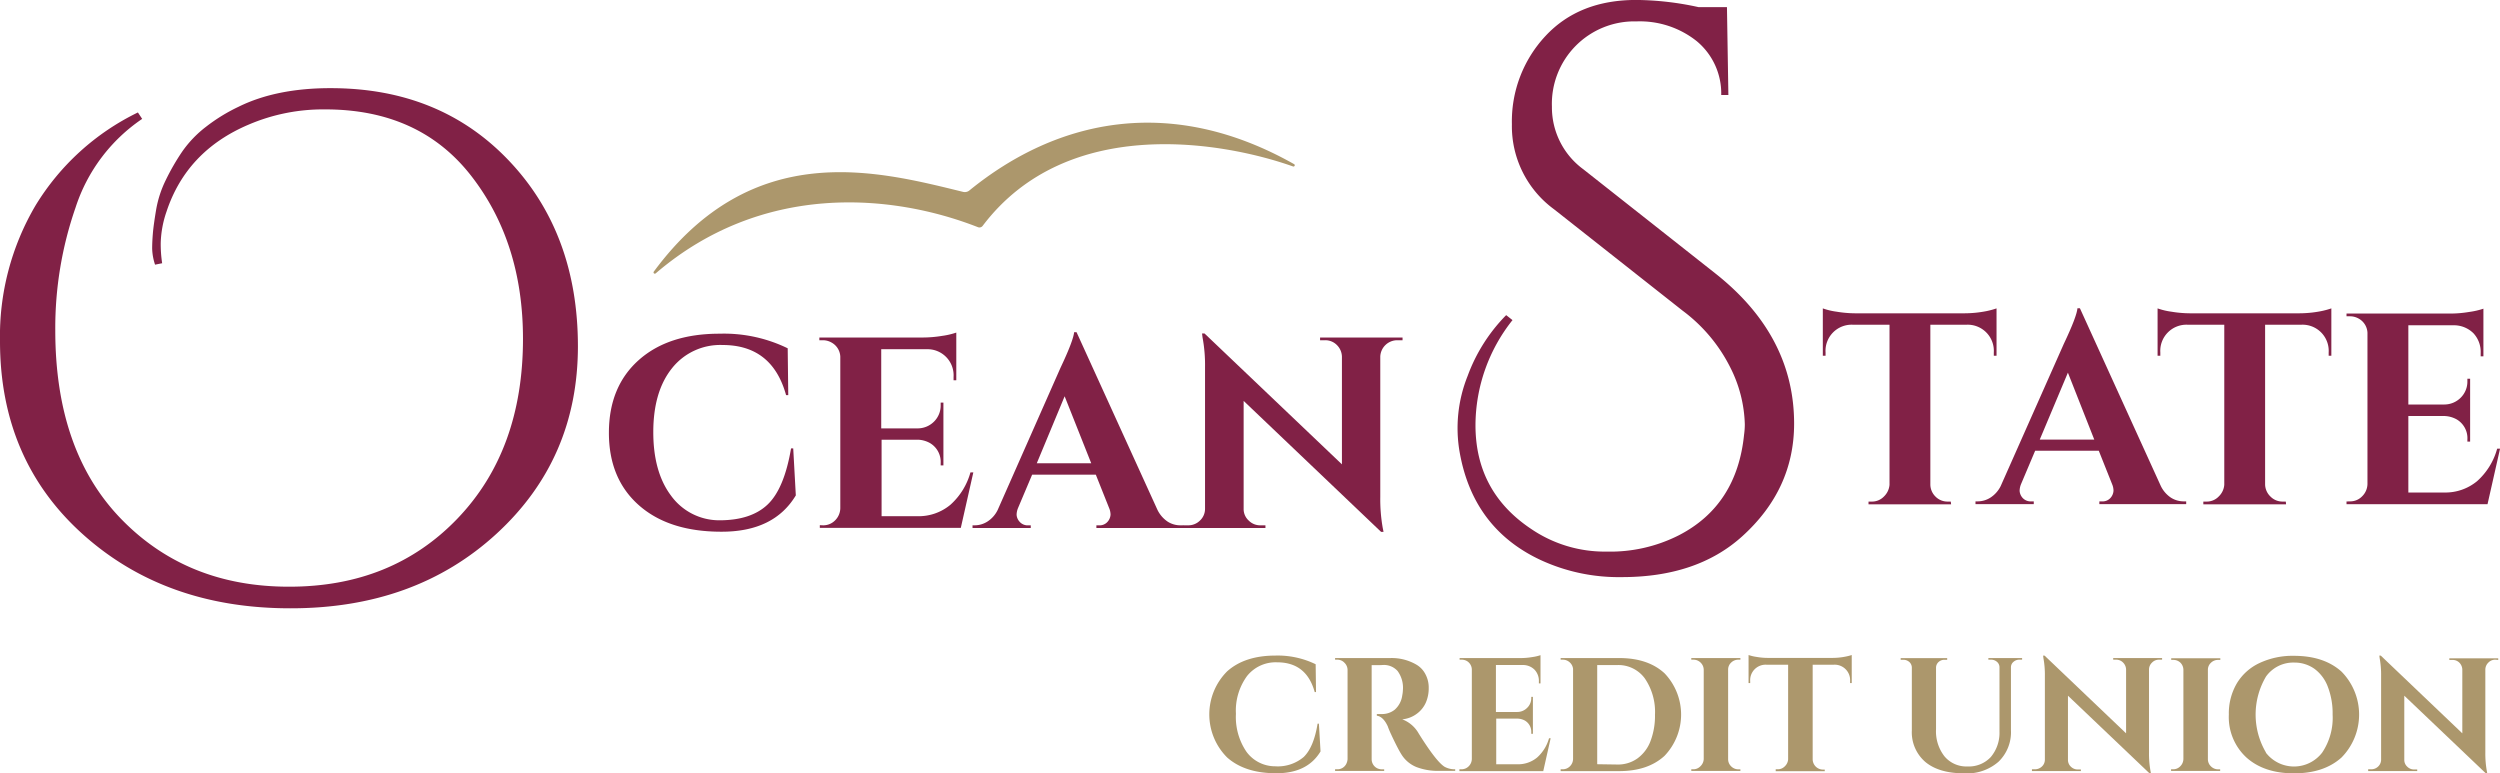 <svg xmlns="http://www.w3.org/2000/svg" viewBox="0 0 492.89 152.47"><defs><style>.a{fill:#812146;}.b{fill:#ac976c;}</style></defs><title>oscu</title><path class="a" d="M66.67,94.51a10.93,10.93,0,0,1-.57-3.17c0-.89.05-1.9.14-3s.31-2.68.64-4.65a21.39,21.39,0,0,1,1.9-5.85A45,45,0,0,1,72,72.25a22.09,22.09,0,0,1,4.72-4.93,34.47,34.47,0,0,1,6.41-3.94q7.45-3.68,18.17-3.67,21.56,0,35.14,14.3t13.6,36.56q0,22.26-16.06,37T93.29,162.26q-24.66,0-40.92-14.65t-16.27-38a50.77,50.77,0,0,1,7-26.76A48.33,48.33,0,0,1,63.29,64.5l.84,1.27A33.59,33.59,0,0,0,51,83.24a72.34,72.34,0,0,0-4,24.23q0,23.81,13,37.19T93.15,158q20.28,0,33.17-13.46t12.89-35.42q0-19-10.21-32.12t-28.81-13.1a37.25,37.25,0,0,0-15.07,3q-12.25,5.2-16.2,17.18a20.48,20.48,0,0,0-1.13,6.06,24.72,24.72,0,0,0,.28,4.09Z" transform="translate(-36.1 -42.33)"/><path class="a" d="M334.3,105.44A33.44,33.44,0,0,0,327,126.15q0,13.23,11.12,20.56a25.75,25.75,0,0,0,14.72,4.37,29.89,29.89,0,0,0,14.3-3.24q11.42-5.91,12.82-19.86a14.65,14.65,0,0,0,.14-2,26.25,26.25,0,0,0-2.89-11.26,31.51,31.51,0,0,0-9.36-11.13l-25.36-20a20.28,20.28,0,0,1-8.31-16.76,24.64,24.64,0,0,1,6.62-17.4q6.62-7.11,17.89-7.11a59.17,59.17,0,0,1,12.26,1.41h5.63l.28,17.33h-1.41a13.38,13.38,0,0,0-4.86-10.64,18,18,0,0,0-11.83-3.87,16.26,16.26,0,0,0-16.69,16.83,15.14,15.14,0,0,0,6.2,12.33l26.06,20.56q15.49,12.25,15.49,29.58,0,13-10.28,22.26-8.88,8-23.67,8a36.66,36.66,0,0,1-16.05-3.38q-13.24-6.2-15.92-21.13a27.6,27.6,0,0,1,1.55-15.14,33.43,33.43,0,0,1,7.6-12Z" transform="translate(-36.1 -42.33)"/><path class="a" d="M416.68,106.35v31.5a3.37,3.37,0,0,0,1,2.37,3.31,3.31,0,0,0,2.39,1h.64l.06.54H404.49v-.54h.7a3.27,3.27,0,0,0,2.34-1,3.6,3.6,0,0,0,1.1-2.31V106.35h-7.25a5.15,5.15,0,0,0-5.36,5.48v.64h-.54v-9.34a13.13,13.13,0,0,0,2.71.65,22.87,22.87,0,0,0,3.62.32h21.63a22.51,22.51,0,0,0,4.29-.43,15.87,15.87,0,0,0,2-.54v9.34h-.54v-.64a5.16,5.16,0,0,0-5.36-5.48Z" transform="translate(-36.1 -42.33)"/><path class="a" d="M466.64,141.18h.48v.54H450v-.54h.48a2.09,2.09,0,0,0,1.75-.72,2.32,2.32,0,0,0,.56-1.37,3.32,3.32,0,0,0-.27-1.29l-2.63-6.6H437.34l-2.79,6.6a3.66,3.66,0,0,0-.27,1.32,2.3,2.3,0,0,0,.56,1.34,2.16,2.16,0,0,0,1.8.72h.43v.54H425.58v-.54h.49a4.75,4.75,0,0,0,2.47-.75,5.75,5.75,0,0,0,2-2.25L443,110.11c1.68-3.54,2.58-5.88,2.68-7h.49l15.93,35a5.8,5.8,0,0,0,2,2.33A4.71,4.71,0,0,0,466.64,141.18ZM438.25,129H449l-5.2-13.2Z" transform="translate(-36.1 -42.33)"/><path class="a" d="M482.68,106.35v31.5a3.38,3.38,0,0,0,1.05,2.37,3.31,3.31,0,0,0,2.38,1h.65l.05.54H470.5v-.54h.7a3.24,3.24,0,0,0,2.33-1,3.55,3.55,0,0,0,1.1-2.31V106.35h-7.24a5.16,5.16,0,0,0-5.37,5.48v.64h-.54v-9.34a13.3,13.3,0,0,0,2.71.65,23.09,23.09,0,0,0,3.63.32h21.62a22.53,22.53,0,0,0,4.3-.43,16,16,0,0,0,2-.54v9.34h-.53v-.64a5.16,5.16,0,0,0-5.37-5.48Z" transform="translate(-36.1 -42.33)"/><path class="a" d="M499.42,141.18a3.26,3.26,0,0,0,2.39-1,3.49,3.49,0,0,0,1.05-2.39V107.91a3.37,3.37,0,0,0-1.77-2.79,3.46,3.46,0,0,0-1.67-.43h-.69v-.54h20.55a22.37,22.37,0,0,0,3.65-.32,15.08,15.08,0,0,0,2.79-.64v9.39h-.54v-.65a5.39,5.39,0,0,0-1.42-3.89,5.45,5.45,0,0,0-3.84-1.58h-9v15.62H518a4.56,4.56,0,0,0,3.27-1.37,4.46,4.46,0,0,0,1.29-3.25V117h.54v12.4h-.54V129a4.29,4.29,0,0,0-2.14-4,5.31,5.31,0,0,0-2.37-.65h-7.13v15.08h7a9.81,9.81,0,0,0,6.57-2.25,13.28,13.28,0,0,0,3.94-6.39H529l-2.47,10.95H498.73v-.54Z" transform="translate(-36.1 -42.33)"/><path class="a" d="M178.31,147.16q-10.35,0-16.26-5.23t-5.9-14.28q0-9.06,5.85-14.3t16-5.23A28.67,28.67,0,0,1,191.4,111l.11,9.23h-.43q-2.73-9.87-12.5-9.88a12.14,12.14,0,0,0-10,4.59q-3.67,4.59-3.68,12.53t3.52,12.61a11.73,11.73,0,0,0,9.52,4.83q6.23,0,9.5-3.11t4.62-11.06h.43L193,140Q188.68,147.19,178.31,147.16Z" transform="translate(-36.1 -42.33)"/><path class="a" d="M198.38,145.9a3.26,3.26,0,0,0,2.39-1,3.45,3.45,0,0,0,1-2.39V112.63a3.33,3.33,0,0,0-1.77-2.79,3.42,3.42,0,0,0-1.66-.43h-.7v-.54h20.56a23.64,23.64,0,0,0,3.65-.32,14.88,14.88,0,0,0,2.79-.65v9.4h-.54v-.65a5.14,5.14,0,0,0-5.26-5.47h-9v15.61H217a4.57,4.57,0,0,0,3.27-1.36,4.46,4.46,0,0,0,1.29-3.25v-.48h.54v12.39h-.54v-.43a4.31,4.31,0,0,0-2.15-4,5.23,5.23,0,0,0-2.36-.64h-7.14v15.08h7a9.78,9.78,0,0,0,6.58-2.26,13.32,13.32,0,0,0,3.94-6.38H228l-2.47,10.94h-27.8v-.53Z" transform="translate(-36.1 -42.33)"/><path class="a" d="M268.89,145.9h.49v.53H252.26v-.53h.48a2.07,2.07,0,0,0,1.75-.73,2.3,2.3,0,0,0,.56-1.36,3.32,3.32,0,0,0-.27-1.29l-2.63-6.6H239.59l-2.79,6.6a3.61,3.61,0,0,0-.27,1.31,2.23,2.23,0,0,0,.57,1.34,2.11,2.11,0,0,0,1.8.73h.42v.53H227.84v-.53h.48a4.7,4.7,0,0,0,2.47-.75,5.64,5.64,0,0,0,2-2.26l12.4-28.06c1.68-3.54,2.57-5.89,2.68-7h.48l15.94,35a5.94,5.94,0,0,0,2,2.33A4.65,4.65,0,0,0,268.89,145.9Zm-28.38-12.24h10.73L246,120.46Z" transform="translate(-36.1 -42.33)"/><path class="a" d="M311.56,109.41a3.35,3.35,0,0,0-3.33,3.22v27.69a32.38,32.38,0,0,0,.48,6.06l.16.81h-.48l-27.1-25.82v21.31a3.06,3.06,0,0,0,1,2.28,3.16,3.16,0,0,0,2.3.94h1v.53H269.32v-.53h1a3.24,3.24,0,0,0,2.36-.94,3.15,3.15,0,0,0,1-2.34V114.77a29.5,29.5,0,0,0-.49-5.9l-.1-.8h.48l27.1,25.81v-21.2a3.33,3.33,0,0,0-1-2.33,3.19,3.19,0,0,0-2.31-.94h-1v-.54h16.26v.54Z" transform="translate(-36.1 -42.33)"/><path class="b" d="M229.86,86.83a.8.8,0,0,1-1,.27c-17-6.64-42.47-8.88-63.49,9.13a.27.27,0,0,1-.33,0,.26.26,0,0,1-.06-.32c19.55-26.5,44.12-19.88,61-15.75a1.42,1.42,0,0,0,1.24-.28c17.38-14.15,39.77-18.88,64-5.2a.25.25,0,0,1-.21.46C277.8,70.45,246.72,64.58,229.86,86.83Z" transform="translate(-36.1 -42.33)"/><path class="b" d="M287.69,194.78q-6.13,0-9.64-3.1a12,12,0,0,1,0-17q3.47-3.1,9.52-3.1a17.08,17.08,0,0,1,7.92,1.71l.07,5.48h-.26q-1.62-5.87-7.42-5.86a7.2,7.2,0,0,0-5.93,2.72,11.56,11.56,0,0,0-2.18,7.44,12.16,12.16,0,0,0,2.08,7.48,7,7,0,0,0,5.65,2.86,7.9,7.9,0,0,0,5.64-1.84c1.31-1.28,2.23-3.46,2.73-6.56h.26l.32,5.47Q293.84,194.81,287.69,194.78Z" transform="translate(-36.1 -42.33)"/><path class="b" d="M308,173.47h-1.47V192a2,2,0,0,0,1,1.75,2.15,2.15,0,0,0,1,.26H309v.31h-9.68V194h.42a1.93,1.93,0,0,0,1.75-1,2.37,2.37,0,0,0,.29-1V174.39a2,2,0,0,0-.63-1.41,1.89,1.89,0,0,0-1.41-.59h-.42v-.32H310.2a9.64,9.64,0,0,1,5.22,1.34,4.62,4.62,0,0,1,1.72,1.86,5.59,5.59,0,0,1,.64,2.71,7.06,7.06,0,0,1-.53,2.78A5.45,5.45,0,0,1,315.5,183a5.65,5.65,0,0,1-2.94,1.15,6.28,6.28,0,0,1,3.25,2.8q3.44,5.51,5.09,6.55A4.17,4.17,0,0,0,323,194v.31h-3.12a11.86,11.86,0,0,1-4.52-.75,6.24,6.24,0,0,1-3-2.56c-.38-.61-.87-1.54-1.47-2.78s-1-2.13-1.17-2.66c-.58-1.27-1.3-2-2.17-2.13v-.32h1a4,4,0,0,0,2.53-.86,4.55,4.55,0,0,0,1.48-2.8,6.67,6.67,0,0,0,.13-1.05,5.58,5.58,0,0,0-1.05-3.78,3.6,3.6,0,0,0-2.71-1.19Z" transform="translate(-36.1 -42.33)"/><path class="b" d="M324.24,194a2,2,0,0,0,1.42-.59,2.08,2.08,0,0,0,.62-1.42V174.3a2,2,0,0,0-1-1.66,2.08,2.08,0,0,0-1-.25h-.41v-.32H336a13.38,13.38,0,0,0,2.17-.19,8.91,8.91,0,0,0,1.65-.38v5.57h-.32v-.38a3.19,3.19,0,0,0-.84-2.31,3.23,3.23,0,0,0-2.28-.94h-5.35v9.26h4.21a2.71,2.71,0,0,0,1.94-.81A2.64,2.64,0,0,0,338,180v-.28h.32V187H338v-.25a2.56,2.56,0,0,0-1.27-2.36,3.18,3.18,0,0,0-1.4-.38h-4.24v9h4.17a5.83,5.83,0,0,0,3.9-1.34,7.93,7.93,0,0,0,2.34-3.79h.32l-1.46,6.49H323.83V194Z" transform="translate(-36.1 -42.33)"/><path class="b" d="M364.26,175.06a11.77,11.77,0,0,1,0,16.3c-2.19,2-5.16,3-8.92,3H343.79V194h.41a2,2,0,0,0,1.42-.59,2.08,2.08,0,0,0,.62-1.42V174.2a2,2,0,0,0-.67-1.29,2,2,0,0,0-1.37-.52h-.41v-.32h11.55Q361,172.07,364.26,175.06Zm-9.33,18a6.59,6.59,0,0,0,4-1.2,7.48,7.48,0,0,0,2.57-3.4,14,14,0,0,0,.89-5.21,11.68,11.68,0,0,0-2-7.16,6.44,6.44,0,0,0-5.43-2.64H351V193Z" transform="translate(-36.1 -42.33)"/><path class="b" d="M369.93,194a1.93,1.93,0,0,0,1.41-.59A2.08,2.08,0,0,0,372,192V174.36a2,2,0,0,0-.62-1.4,2,2,0,0,0-1.41-.57h-.42v-.32h9.68l0,.32h-.38a2,2,0,0,0-1.44.57,1.86,1.86,0,0,0-.6,1.4V192a1.94,1.94,0,0,0,.6,1.42,2,2,0,0,0,1.44.59h.38l0,.31h-9.68V194Z" transform="translate(-36.1 -42.33)"/><path class="b" d="M393.48,173.38v18.68a2.05,2.05,0,0,0,2,2h.38l0,.31h-9.67V194h.41a1.92,1.92,0,0,0,1.38-.58,2.1,2.1,0,0,0,.66-1.37V173.38h-4.3a3.05,3.05,0,0,0-3.18,3.24V177h-.32v-5.53a8.68,8.68,0,0,0,1.61.38,12.94,12.94,0,0,0,2.14.19h12.83a12.93,12.93,0,0,0,2.55-.26,9.6,9.6,0,0,0,1.21-.31V177h-.32v-.38a3.05,3.05,0,0,0-3.18-3.24Z" transform="translate(-36.1 -42.33)"/><path class="b" d="M434.77,172.39h-.54a1.69,1.69,0,0,0-1.16.43,1.36,1.36,0,0,0-.5,1.06V186.3a8.08,8.08,0,0,1-2.45,6.21,9.42,9.42,0,0,1-6.71,2.29c-3.36,0-5.92-.75-7.71-2.24a7.71,7.71,0,0,1-2.67-6.23V174a1.51,1.51,0,0,0-.49-1.15,1.76,1.76,0,0,0-1.2-.44h-.51v-.32H420v.32h-.51a1.68,1.68,0,0,0-1.18.43,1.51,1.51,0,0,0-.51,1.1v12.16a8,8,0,0,0,1.66,5.34,5.61,5.61,0,0,0,4.55,2,5.9,5.9,0,0,0,4.59-1.86,7.39,7.39,0,0,0,1.71-5V173.92a1.39,1.39,0,0,0-.49-1.1,1.74,1.74,0,0,0-1.19-.43h-.51v-.32h6.65Z" transform="translate(-36.1 -42.33)"/><path class="b" d="M461.77,172.39a1.86,1.86,0,0,0-1.37.56,1.89,1.89,0,0,0-.61,1.35v16.42a19.09,19.09,0,0,0,.29,3.6l.09.48h-.28l-16.08-15.31v12.63a1.82,1.82,0,0,0,.57,1.36,1.92,1.92,0,0,0,1.37.56h.61v.31h-9.65V194h.57a2,2,0,0,0,1.41-.56,1.85,1.85,0,0,0,.57-1.39V175.57a18,18,0,0,0-.29-3.5l-.06-.48h.29l16.07,15.32V174.33a2,2,0,0,0-.6-1.38,1.88,1.88,0,0,0-1.37-.56h-.57v-.32h9.64v.32Z" transform="translate(-36.1 -42.33)"/><path class="b" d="M464.54,194a1.93,1.93,0,0,0,1.41-.59,2.08,2.08,0,0,0,.62-1.42V174.36A2,2,0,0,0,466,173a2,2,0,0,0-1.41-.57h-.42v-.32h9.68l0,.32h-.38A2,2,0,0,0,472,173a1.86,1.86,0,0,0-.6,1.4V192a1.94,1.94,0,0,0,.6,1.42,2,2,0,0,0,1.44.59h.38l0,.31h-9.68V194Z" transform="translate(-36.1 -42.33)"/><path class="b" d="M488.38,171.63q5.89,0,9.36,3.11a12.07,12.07,0,0,1,0,16.94q-3.47,3.12-9.36,3.12T479,191.68a10.82,10.82,0,0,1-3.47-8.47,11.67,11.67,0,0,1,1.58-6.16,10.28,10.28,0,0,1,4.47-4A15.32,15.32,0,0,1,488.38,171.63Zm-5.56,19.08a7,7,0,0,0,11.11,0,12.29,12.29,0,0,0,2.06-7.5,14.58,14.58,0,0,0-.93-5.44,7.77,7.77,0,0,0-2.64-3.57,6.75,6.75,0,0,0-4-1.24,6.6,6.6,0,0,0-5.56,2.75,14.74,14.74,0,0,0,0,15Z" transform="translate(-36.1 -42.33)"/><path class="b" d="M528.08,172.39a1.86,1.86,0,0,0-1.37.56,1.93,1.93,0,0,0-.61,1.35v16.42a19.09,19.09,0,0,0,.29,3.6l.09.48h-.28l-16.08-15.31v12.63a1.79,1.79,0,0,0,.58,1.36,1.88,1.88,0,0,0,1.36.56h.61v.31H503V194h.58a1.94,1.94,0,0,0,1.4-.56,1.85,1.85,0,0,0,.57-1.39V175.57a18,18,0,0,0-.29-3.5l-.06-.48h.29l16.07,15.32V174.33A2,2,0,0,0,521,173a1.86,1.86,0,0,0-1.37-.56H519v-.32h9.64v.32Z" transform="translate(-36.1 -42.33)"/></svg>